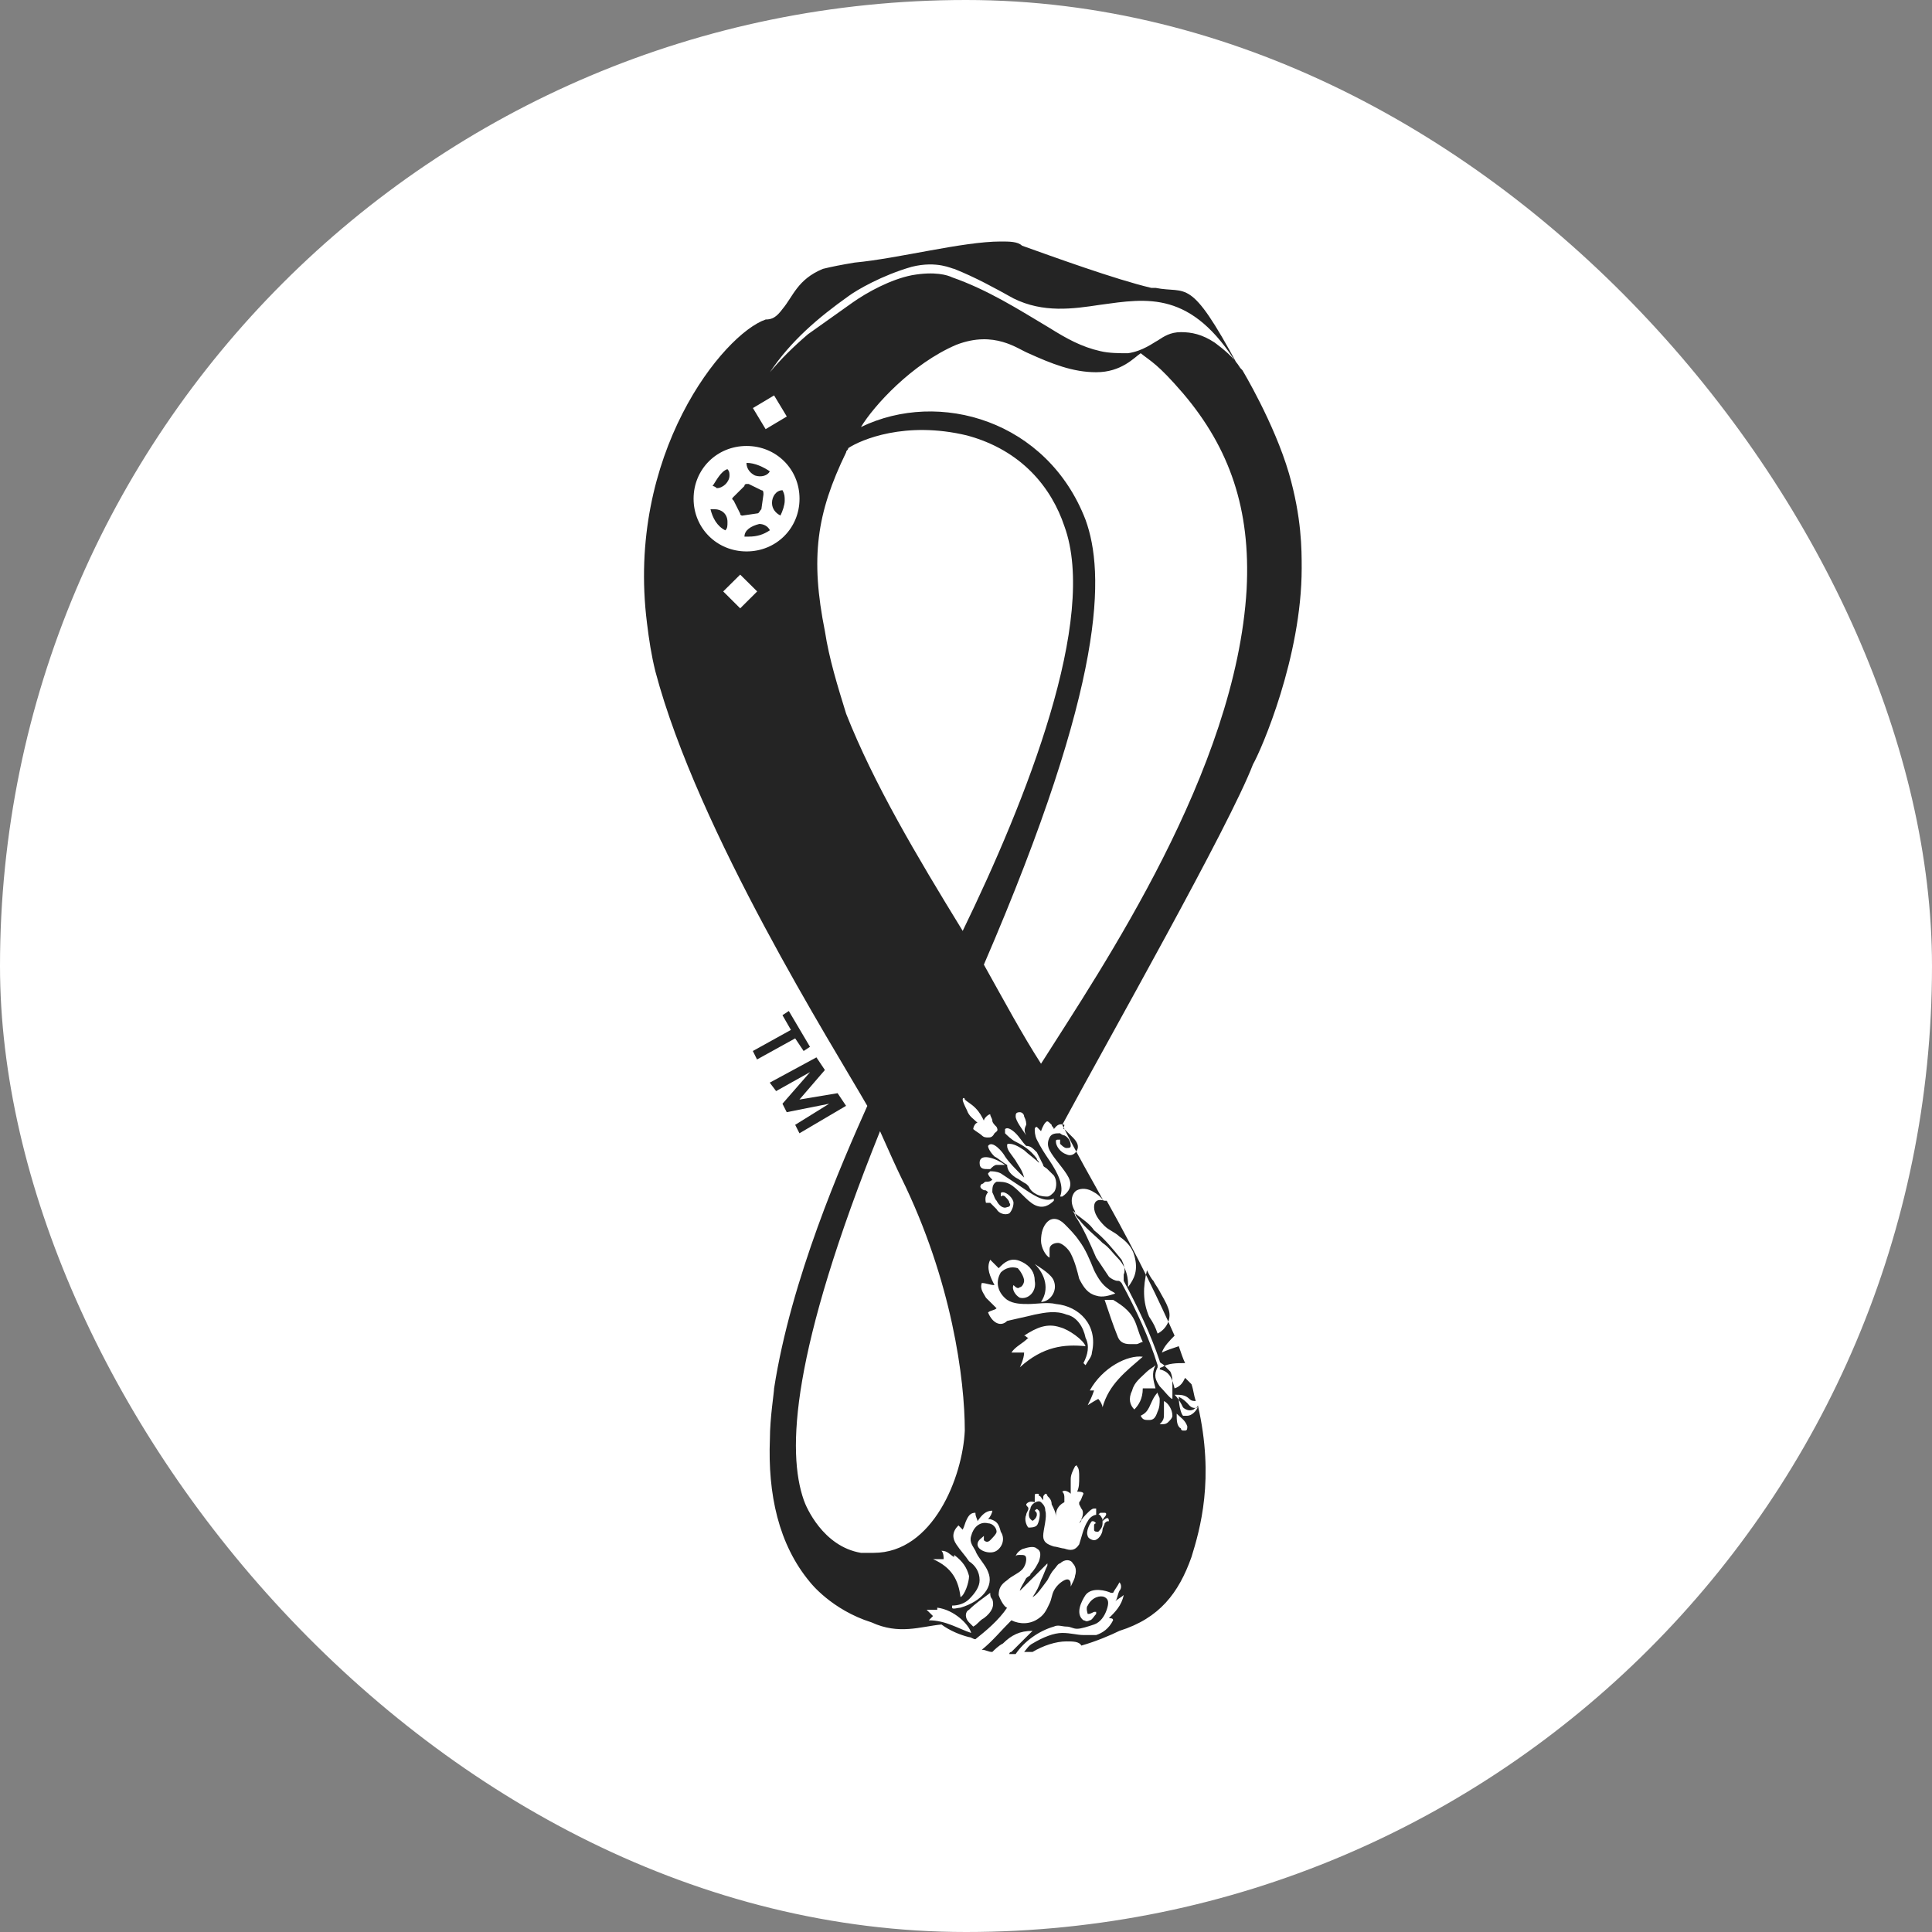 <svg width="24" height="24" viewBox="0 0 24 24" fill="none" xmlns="http://www.w3.org/2000/svg">
<rect x="0" y="0" width="24" height="24" fill="#808080" stroke="none"/>
<g id="Frame">
<rect width="24" height="24" rx="12" fill="white"/>
<g id="Group">
<path id="Vector" d="M8.879 6.326C8.852 6.326 8.852 6.326 8.826 6.326C8.852 6.431 8.905 6.536 9.01 6.588C9.037 6.562 9.037 6.536 9.037 6.483C9.037 6.379 8.958 6.326 8.879 6.326Z" fill="#242424"/>
<path id="Vector_2" d="M8.852 6.038C8.878 6.038 8.904 6.064 8.904 6.064C8.983 6.064 9.062 5.985 9.062 5.907C9.062 5.88 9.062 5.854 9.036 5.828C8.957 5.854 8.904 5.959 8.852 6.038Z" fill="#242424"/>
<path id="Vector_3" d="M16.17 7.059C16.17 6.824 16.17 6.431 16.012 5.881C15.828 5.252 15.433 4.598 15.433 4.598L15.407 4.571C15.328 4.44 15.196 4.336 15.091 4.257C14.933 4.152 14.801 4.126 14.67 4.126C14.538 4.126 14.459 4.179 14.38 4.231C14.328 4.257 14.196 4.362 14.012 4.388C13.906 4.388 13.775 4.388 13.669 4.362C13.433 4.309 13.248 4.205 13.038 4.074C12.643 3.838 12.274 3.602 11.827 3.445C11.774 3.419 11.617 3.367 11.327 3.419C11.064 3.471 10.774 3.629 10.59 3.759C10.406 3.89 10.222 4.021 10.037 4.152C9.853 4.309 9.695 4.467 9.564 4.624C9.827 4.231 10.169 3.943 10.537 3.681C10.643 3.602 10.959 3.419 11.327 3.314C11.643 3.236 11.827 3.34 11.853 3.34C12.117 3.445 12.354 3.576 12.59 3.707C12.959 3.89 13.327 3.838 13.669 3.786C14.248 3.707 14.801 3.602 15.38 4.545C14.775 3.419 14.749 3.655 14.354 3.576C14.328 3.576 14.328 3.576 14.301 3.576C13.854 3.471 13.064 3.183 12.696 3.052C12.643 3 12.538 3 12.432 3C11.959 3 11.169 3.21 10.616 3.262C10.458 3.288 10.327 3.314 10.222 3.34C9.906 3.471 9.853 3.681 9.721 3.838C9.643 3.943 9.59 3.969 9.511 3.969C8.984 4.152 7.774 5.645 8.037 7.74C8.063 7.95 8.09 8.133 8.142 8.343C8.669 10.333 10.353 13.004 10.774 13.738C10.458 14.445 9.827 15.885 9.616 17.247C9.616 17.299 9.564 17.614 9.564 17.875C9.537 18.556 9.669 19.185 10.064 19.656C10.064 19.656 10.327 19.997 10.827 20.154C11.169 20.311 11.432 20.206 11.695 20.18C11.801 20.259 11.932 20.311 12.038 20.337C12.064 20.337 12.09 20.363 12.117 20.363C12.248 20.259 12.406 20.128 12.511 19.971C12.485 19.971 12.432 19.892 12.406 19.814C12.406 19.735 12.432 19.683 12.511 19.63C12.564 19.578 12.643 19.552 12.696 19.499C12.722 19.473 12.748 19.421 12.748 19.368C12.748 19.316 12.722 19.316 12.669 19.316C12.643 19.316 12.617 19.316 12.617 19.342C12.617 19.29 12.696 19.237 12.722 19.237C12.801 19.211 12.854 19.211 12.88 19.237C12.932 19.264 12.932 19.316 12.906 19.395C12.88 19.447 12.854 19.499 12.801 19.552C12.801 19.578 12.775 19.578 12.748 19.604C12.722 19.656 12.669 19.735 12.669 19.761L12.696 19.735C12.801 19.63 12.88 19.552 12.985 19.447C12.985 19.447 12.985 19.447 13.011 19.421C13.011 19.447 13.011 19.447 13.011 19.447C12.985 19.499 12.959 19.578 12.932 19.63C12.906 19.709 12.88 19.761 12.827 19.84C12.88 19.814 12.932 19.735 13.011 19.63C13.038 19.578 13.064 19.526 13.091 19.499C13.117 19.473 13.143 19.421 13.169 19.421C13.222 19.368 13.301 19.368 13.327 19.421C13.354 19.447 13.38 19.499 13.354 19.578C13.354 19.604 13.327 19.656 13.301 19.709C13.301 19.683 13.301 19.683 13.301 19.683C13.301 19.63 13.275 19.604 13.222 19.63C13.169 19.656 13.117 19.709 13.091 19.761C13.064 19.814 13.064 19.866 13.038 19.918C13.011 19.971 12.985 20.049 12.906 20.102C12.801 20.18 12.669 20.18 12.564 20.128C12.432 20.259 12.327 20.39 12.196 20.494C12.248 20.494 12.274 20.521 12.327 20.521C12.354 20.494 12.406 20.442 12.459 20.416C12.564 20.311 12.669 20.259 12.827 20.259C12.801 20.285 12.775 20.311 12.748 20.337C12.722 20.363 12.696 20.39 12.669 20.416C12.643 20.442 12.59 20.494 12.564 20.521C12.564 20.521 12.538 20.521 12.538 20.547C12.564 20.547 12.59 20.547 12.617 20.547C12.722 20.39 12.906 20.259 13.091 20.206C13.143 20.18 13.196 20.206 13.248 20.206C13.301 20.206 13.327 20.233 13.38 20.233C13.433 20.233 13.512 20.206 13.591 20.18C13.669 20.154 13.722 20.075 13.748 19.997C13.775 19.918 13.775 19.866 13.722 19.84C13.669 19.814 13.564 19.84 13.512 19.945C13.485 19.971 13.512 20.049 13.512 20.049C13.538 20.049 13.538 20.049 13.591 20.023C13.591 20.023 13.591 20.023 13.617 20.023V20.049C13.591 20.075 13.564 20.128 13.538 20.128C13.485 20.154 13.485 20.128 13.459 20.128C13.354 20.049 13.433 19.892 13.485 19.814C13.564 19.709 13.748 19.761 13.801 19.787C13.801 19.787 13.801 19.787 13.827 19.787C13.854 19.735 13.88 19.709 13.906 19.656C13.933 19.683 13.933 19.735 13.906 19.761C13.88 19.814 13.88 19.866 13.854 19.892C13.88 19.866 13.933 19.84 13.959 19.814C13.933 19.945 13.854 20.023 13.775 20.102C13.801 20.102 13.827 20.102 13.827 20.128C13.775 20.233 13.696 20.285 13.617 20.311C13.564 20.311 13.512 20.311 13.459 20.311C13.38 20.311 13.301 20.285 13.196 20.285C13.091 20.285 12.959 20.337 12.827 20.416C12.775 20.442 12.748 20.494 12.722 20.521H12.748C12.775 20.521 12.801 20.521 12.827 20.521C12.959 20.442 13.117 20.39 13.248 20.39C13.327 20.39 13.406 20.39 13.433 20.442C13.617 20.39 13.801 20.311 13.906 20.259C14.406 20.102 14.643 19.787 14.801 19.342C14.906 19.002 15.091 18.373 14.88 17.456C14.88 17.483 14.854 17.483 14.828 17.509C14.775 17.535 14.722 17.509 14.696 17.483C14.67 17.43 14.643 17.378 14.591 17.326C14.67 17.326 14.722 17.326 14.775 17.378C14.801 17.404 14.828 17.404 14.854 17.404C14.828 17.326 14.828 17.273 14.801 17.195C14.775 17.168 14.749 17.142 14.722 17.116C14.696 17.168 14.67 17.221 14.591 17.247C14.564 17.142 14.538 17.038 14.406 17.011C14.406 17.011 14.406 16.985 14.433 16.985C14.512 16.933 14.617 16.933 14.722 16.933C14.696 16.88 14.67 16.802 14.643 16.723C14.564 16.749 14.485 16.776 14.433 16.802C14.459 16.723 14.538 16.645 14.591 16.592C14.406 16.173 14.143 15.623 13.748 14.916C13.722 14.916 13.722 14.916 13.722 14.916C13.643 14.89 13.591 14.916 13.591 14.995C13.591 15.073 13.643 15.152 13.722 15.23C13.775 15.283 13.854 15.309 13.906 15.361C13.985 15.414 14.064 15.492 14.091 15.597C14.143 15.78 14.091 15.885 14.012 15.99C14.012 15.99 14.038 15.78 13.88 15.623C13.827 15.571 13.775 15.492 13.696 15.44C13.591 15.335 13.485 15.257 13.406 15.152C13.38 15.126 13.354 15.1 13.354 15.047C13.275 14.916 13.327 14.811 13.38 14.785C13.433 14.759 13.512 14.759 13.591 14.811C13.643 14.838 13.696 14.89 13.722 14.942C13.564 14.654 13.38 14.34 13.196 13.973C13.775 12.9 15.275 10.254 15.565 9.495C15.67 9.312 16.17 8.159 16.17 7.059ZM9.616 4.912L9.774 5.174L9.511 5.331L9.353 5.069L9.616 4.912ZM9.195 7.557L8.984 7.347L9.195 7.138L9.406 7.347L9.195 7.557ZM9.274 6.85C8.906 6.85 8.616 6.562 8.616 6.195C8.616 5.828 8.906 5.54 9.274 5.54C9.643 5.54 9.932 5.828 9.932 6.195C9.932 6.562 9.643 6.85 9.274 6.85ZM14.643 17.352C14.696 17.378 14.722 17.404 14.749 17.43C14.775 17.456 14.801 17.509 14.88 17.483C14.854 17.535 14.801 17.587 14.749 17.587C14.722 17.587 14.722 17.587 14.696 17.587C14.67 17.561 14.643 17.456 14.643 17.352ZM14.617 17.561C14.67 17.614 14.722 17.64 14.749 17.718C14.749 17.745 14.749 17.771 14.722 17.771H14.696C14.696 17.771 14.67 17.771 14.67 17.745C14.617 17.718 14.617 17.64 14.617 17.561ZM10.511 8.866C10.406 8.526 10.3 8.185 10.248 7.845C10.064 6.928 10.143 6.378 10.511 5.619C10.511 5.593 10.537 5.593 10.537 5.567C10.695 5.462 11.248 5.226 12.011 5.409C12.696 5.593 13.064 6.064 13.222 6.536C13.643 7.688 12.748 9.94 11.959 11.564C11.38 10.621 10.853 9.731 10.511 8.866ZM12.617 14.418C12.564 14.34 12.511 14.288 12.511 14.235C12.511 14.209 12.511 14.209 12.538 14.209C12.59 14.209 12.643 14.235 12.722 14.288C12.775 14.34 12.854 14.392 12.906 14.445C12.906 14.418 12.88 14.418 12.88 14.392C12.801 14.288 12.722 14.235 12.617 14.183C12.564 14.157 12.511 14.104 12.485 14.078C12.485 14.052 12.485 14.026 12.485 14.026C12.511 13.999 12.564 14.026 12.617 14.078C12.669 14.13 12.696 14.183 12.748 14.235C12.801 14.235 12.827 14.261 12.88 14.314C12.906 14.366 12.932 14.418 12.959 14.471C12.959 14.497 12.985 14.497 13.011 14.523C13.038 14.55 13.064 14.576 13.091 14.602C13.143 14.68 13.117 14.785 13.091 14.811C13.064 14.838 13.038 14.864 13.011 14.864C12.985 14.864 12.932 14.864 12.88 14.838C12.827 14.811 12.801 14.785 12.775 14.733L12.748 14.707C12.696 14.68 12.669 14.654 12.617 14.628C12.538 14.576 12.511 14.523 12.511 14.471C12.459 14.445 12.406 14.392 12.354 14.366C12.301 14.314 12.274 14.261 12.274 14.235C12.327 14.157 12.459 14.314 12.485 14.366C12.538 14.445 12.617 14.523 12.696 14.602L12.722 14.628C12.696 14.523 12.643 14.471 12.617 14.418ZM12.748 14.104C12.696 14.026 12.617 13.921 12.617 13.869C12.617 13.842 12.617 13.816 12.669 13.816C12.696 13.816 12.722 13.842 12.722 13.869C12.748 13.921 12.748 13.947 12.748 13.973C12.722 14.026 12.722 14.052 12.748 14.104ZM13.617 16.095C13.512 16.069 13.459 15.99 13.406 15.885C13.38 15.78 13.354 15.676 13.301 15.571C13.275 15.518 13.196 15.44 13.143 15.44C13.091 15.44 13.038 15.466 13.038 15.518C13.038 15.545 13.038 15.571 13.038 15.623C12.985 15.597 12.932 15.492 12.932 15.414C12.932 15.309 12.959 15.23 13.011 15.178C13.064 15.126 13.143 15.126 13.222 15.204C13.275 15.257 13.354 15.335 13.406 15.414C13.485 15.518 13.538 15.649 13.591 15.78C13.643 15.885 13.696 15.964 13.775 16.016C13.801 16.042 13.827 16.042 13.854 16.069C13.775 16.095 13.696 16.121 13.617 16.095ZM14.117 16.461C14.143 16.54 14.17 16.618 14.196 16.671C14.17 16.671 14.143 16.697 14.117 16.697C14.091 16.697 14.064 16.697 14.038 16.697C13.959 16.697 13.906 16.671 13.88 16.592C13.827 16.461 13.775 16.304 13.722 16.147C13.775 16.147 13.801 16.147 13.827 16.147C13.959 16.226 14.064 16.304 14.117 16.461ZM12.854 15.702C12.932 15.754 13.064 15.833 13.091 15.911C13.143 16.042 13.038 16.173 12.932 16.173C13.038 16.016 12.985 15.833 12.854 15.702ZM12.38 14.916C12.406 14.969 12.459 15.021 12.511 14.995C12.538 14.995 12.564 14.969 12.538 14.942C12.538 14.916 12.511 14.89 12.485 14.864C12.459 14.838 12.432 14.864 12.432 14.864C12.432 14.811 12.432 14.811 12.459 14.811C12.511 14.811 12.59 14.89 12.59 14.942C12.59 14.995 12.564 15.047 12.538 15.073C12.485 15.1 12.406 15.073 12.38 15.021C12.354 14.995 12.327 14.969 12.301 14.942C12.274 14.942 12.248 14.942 12.248 14.942C12.248 14.942 12.222 14.864 12.274 14.811C12.248 14.785 12.248 14.785 12.222 14.785C12.169 14.759 12.169 14.733 12.196 14.707C12.222 14.707 12.222 14.68 12.248 14.68C12.274 14.68 12.301 14.68 12.327 14.654C12.301 14.628 12.274 14.602 12.274 14.576L12.301 14.55C12.327 14.55 12.38 14.55 12.432 14.576C12.511 14.628 12.59 14.68 12.669 14.733C12.827 14.838 12.959 14.942 13.091 14.89V14.916C13.038 14.969 12.959 15.021 12.854 14.969C12.748 14.916 12.643 14.759 12.538 14.707C12.485 14.68 12.432 14.68 12.38 14.68C12.327 14.707 12.327 14.759 12.327 14.811C12.354 14.864 12.354 14.89 12.38 14.916ZM12.169 14.445C12.169 14.314 12.38 14.392 12.485 14.471C12.459 14.471 12.406 14.471 12.38 14.471C12.354 14.471 12.327 14.497 12.301 14.523H12.274C12.222 14.523 12.169 14.523 12.169 14.445ZM12.354 14.078C12.327 14.078 12.327 14.078 12.301 14.052C12.327 14.078 12.327 14.078 12.354 14.078C12.327 14.13 12.301 14.13 12.274 14.13C12.248 14.13 12.222 14.13 12.196 14.104C12.169 14.078 12.117 14.052 12.09 14.026C12.09 13.999 12.117 13.947 12.143 13.947C12.09 13.895 12.038 13.869 12.011 13.79C11.985 13.738 11.959 13.685 11.959 13.659C11.959 13.633 11.985 13.633 11.985 13.659C12.011 13.685 12.064 13.711 12.117 13.764C12.169 13.816 12.196 13.869 12.222 13.921C12.222 13.895 12.274 13.842 12.301 13.842C12.301 13.869 12.327 13.895 12.327 13.921C12.327 13.947 12.354 13.973 12.38 13.999C12.406 14.052 12.38 14.052 12.354 14.078ZM10.853 19.29C10.801 19.29 10.748 19.29 10.695 19.29C10.222 19.211 10.011 18.714 9.985 18.635C9.774 18.033 9.827 16.802 10.932 14.052C11.037 14.288 11.143 14.523 11.195 14.628C11.827 15.911 11.985 17.142 11.985 17.771C11.959 18.347 11.59 19.29 10.853 19.29ZM11.695 19.264C11.774 19.264 11.801 19.316 11.853 19.342V19.316C11.959 19.395 12.011 19.473 12.038 19.578C12.038 19.656 11.985 19.814 11.932 19.84C11.906 19.63 11.827 19.473 11.59 19.368C11.59 19.368 11.669 19.368 11.722 19.368C11.722 19.342 11.722 19.29 11.695 19.264ZM11.538 20.128C11.564 20.102 11.564 20.102 11.59 20.075C11.564 20.049 11.511 19.997 11.511 19.997C11.564 19.997 11.59 19.997 11.643 19.997V19.971C11.853 19.997 12.038 20.18 12.064 20.285C11.906 20.233 11.748 20.128 11.538 20.128ZM12.222 20.102C12.169 20.128 12.143 20.18 12.09 20.206C12.09 20.206 12.064 20.18 12.038 20.154C11.985 20.102 11.985 20.023 12.038 19.997C12.117 19.918 12.196 19.866 12.301 19.787C12.301 19.814 12.301 19.84 12.327 19.866C12.354 19.945 12.327 20.023 12.222 20.102ZM12.38 19.264C12.301 19.316 12.143 19.264 12.143 19.185C12.143 19.133 12.196 19.106 12.222 19.08C12.222 19.106 12.222 19.133 12.222 19.133C12.248 19.159 12.274 19.159 12.301 19.133C12.327 19.106 12.38 19.054 12.38 19.028C12.38 18.976 12.327 18.923 12.274 18.923C12.169 18.897 12.09 18.976 12.064 19.08C12.038 19.159 12.09 19.211 12.117 19.264C12.143 19.342 12.248 19.447 12.274 19.526C12.354 19.709 12.196 19.892 11.932 19.971C11.906 19.971 11.827 19.997 11.827 19.971V19.945C11.906 19.945 11.985 19.918 12.038 19.866C12.117 19.787 12.169 19.709 12.169 19.63C12.169 19.526 12.117 19.447 12.038 19.395C11.985 19.316 11.932 19.264 11.88 19.185C11.827 19.106 11.827 19.028 11.906 18.949C11.932 18.976 11.932 18.976 11.959 19.002C11.985 18.949 11.985 18.923 12.011 18.871C12.038 18.818 12.064 18.792 12.117 18.792C12.117 18.845 12.143 18.871 12.143 18.897C12.196 18.818 12.248 18.766 12.327 18.766C12.327 18.792 12.301 18.845 12.274 18.871C12.274 18.871 12.274 18.871 12.301 18.871C12.38 18.897 12.406 18.923 12.432 19.028C12.485 19.106 12.459 19.211 12.38 19.264ZM12.274 16.304C12.301 16.278 12.354 16.278 12.38 16.252C12.327 16.199 12.301 16.173 12.248 16.121C12.222 16.069 12.169 16.016 12.196 15.938C12.248 15.938 12.301 15.964 12.354 15.964C12.301 15.859 12.248 15.754 12.301 15.649C12.327 15.676 12.38 15.728 12.406 15.754L12.432 15.728C12.511 15.649 12.59 15.623 12.696 15.676C12.801 15.728 12.854 15.807 12.854 15.911C12.88 16.042 12.775 16.147 12.669 16.121C12.617 16.095 12.564 16.016 12.59 15.964C12.617 15.99 12.643 16.016 12.669 15.99C12.696 15.99 12.722 15.938 12.722 15.911C12.722 15.859 12.669 15.78 12.643 15.754C12.564 15.728 12.485 15.754 12.432 15.807C12.354 15.938 12.406 16.069 12.511 16.147C12.59 16.199 12.696 16.199 12.775 16.199C12.88 16.199 13.011 16.173 13.117 16.199C13.406 16.226 13.643 16.461 13.564 16.802C13.564 16.854 13.512 16.907 13.485 16.959L13.459 16.933C13.512 16.828 13.538 16.723 13.485 16.618C13.459 16.488 13.38 16.357 13.248 16.33C13.117 16.278 12.985 16.304 12.854 16.33C12.748 16.357 12.617 16.383 12.511 16.409C12.432 16.488 12.327 16.435 12.274 16.304ZM12.669 16.985C12.669 16.985 12.722 16.88 12.722 16.802C12.669 16.802 12.617 16.802 12.564 16.802C12.617 16.723 12.696 16.697 12.775 16.618C12.748 16.618 12.748 16.592 12.722 16.592C12.88 16.488 13.011 16.435 13.169 16.488C13.275 16.514 13.459 16.645 13.485 16.723C13.222 16.697 12.959 16.723 12.669 16.985ZM13.775 18.897C13.748 18.897 13.748 18.897 13.722 18.923C13.722 18.949 13.696 18.976 13.696 19.002C13.696 19.054 13.643 19.133 13.591 19.133C13.564 19.133 13.512 19.106 13.512 19.08C13.485 19.028 13.538 18.923 13.564 18.897C13.591 18.897 13.591 18.897 13.617 18.923C13.591 18.923 13.591 18.949 13.591 18.949C13.591 18.976 13.591 19.002 13.591 19.002C13.591 19.028 13.617 19.028 13.643 19.028C13.669 19.002 13.696 18.976 13.696 18.923C13.696 18.897 13.696 18.871 13.696 18.871C13.669 18.818 13.643 18.792 13.617 18.818C13.591 18.818 13.538 18.845 13.512 18.897C13.459 18.976 13.433 19.106 13.406 19.185C13.354 19.264 13.301 19.264 13.222 19.237C13.196 19.237 13.117 19.211 13.091 19.211C13.011 19.185 12.959 19.159 12.959 19.08C12.959 19.002 13.011 18.845 12.985 18.766C12.985 18.714 12.959 18.687 12.932 18.661C12.906 18.635 12.854 18.661 12.827 18.687C12.827 18.687 12.801 18.714 12.801 18.74C12.775 18.792 12.775 18.845 12.801 18.871C12.827 18.897 12.827 18.897 12.854 18.871C12.88 18.845 12.88 18.818 12.88 18.818C12.88 18.792 12.88 18.792 12.854 18.766C12.88 18.74 12.88 18.74 12.906 18.766C12.932 18.792 12.906 18.923 12.88 18.949C12.854 18.976 12.801 18.976 12.775 18.976C12.748 18.949 12.722 18.871 12.748 18.818C12.748 18.792 12.775 18.766 12.775 18.74C12.775 18.714 12.748 18.714 12.748 18.687C12.748 18.687 12.775 18.635 12.854 18.661C12.854 18.635 12.854 18.635 12.854 18.609C12.854 18.556 12.854 18.556 12.88 18.556C12.906 18.556 12.906 18.556 12.906 18.583C12.932 18.583 12.932 18.609 12.959 18.635V18.609C12.959 18.583 12.959 18.583 12.985 18.556C12.985 18.556 13.011 18.556 13.011 18.583C13.038 18.609 13.064 18.635 13.064 18.687C13.091 18.74 13.117 18.792 13.117 18.845V18.818C13.117 18.74 13.169 18.687 13.222 18.661C13.222 18.635 13.222 18.609 13.222 18.609C13.222 18.583 13.222 18.556 13.196 18.53C13.222 18.504 13.275 18.53 13.301 18.556C13.301 18.504 13.301 18.452 13.301 18.373C13.301 18.321 13.327 18.268 13.354 18.216C13.354 18.216 13.38 18.19 13.38 18.216C13.406 18.242 13.406 18.295 13.406 18.347C13.406 18.425 13.406 18.478 13.38 18.53C13.406 18.53 13.459 18.53 13.459 18.556C13.433 18.609 13.433 18.635 13.406 18.661V18.687L13.433 18.74C13.459 18.766 13.459 18.818 13.433 18.871C13.433 18.897 13.433 18.897 13.406 18.923C13.433 18.871 13.485 18.818 13.512 18.792C13.538 18.766 13.564 18.74 13.591 18.74C13.591 18.74 13.591 18.74 13.617 18.74C13.617 18.766 13.617 18.766 13.617 18.792C13.617 18.792 13.617 18.792 13.617 18.818C13.643 18.818 13.669 18.792 13.669 18.792C13.696 18.792 13.696 18.792 13.722 18.792C13.748 18.792 13.748 18.818 13.722 18.845C13.722 18.845 13.696 18.871 13.696 18.897C13.748 18.845 13.775 18.845 13.775 18.897ZM13.696 17.483C13.696 17.456 13.669 17.404 13.643 17.378C13.591 17.404 13.512 17.456 13.512 17.456C13.538 17.404 13.564 17.352 13.591 17.273C13.564 17.273 13.564 17.273 13.538 17.273C13.696 16.985 14.012 16.828 14.196 16.854C13.985 17.038 13.775 17.195 13.696 17.483ZM14.091 17.509C14.038 17.456 14.012 17.378 14.064 17.273C14.091 17.168 14.17 17.116 14.248 17.038C14.275 17.011 14.328 16.985 14.354 16.959C14.301 17.064 14.328 17.142 14.354 17.247C14.301 17.247 14.248 17.247 14.196 17.247C14.196 17.378 14.143 17.456 14.091 17.509ZM14.275 17.64C14.222 17.64 14.196 17.64 14.17 17.587C14.222 17.561 14.248 17.535 14.275 17.483C14.301 17.43 14.328 17.352 14.38 17.299C14.38 17.326 14.406 17.352 14.406 17.378C14.406 17.43 14.406 17.483 14.38 17.535C14.354 17.614 14.328 17.64 14.275 17.64ZM14.512 17.666C14.485 17.692 14.459 17.692 14.433 17.692H14.406C14.459 17.64 14.459 17.614 14.459 17.561C14.459 17.509 14.459 17.456 14.459 17.404C14.512 17.43 14.564 17.509 14.564 17.587C14.564 17.614 14.538 17.64 14.512 17.666ZM14.248 15.78C14.275 15.833 14.301 15.885 14.328 15.911C14.354 15.964 14.38 15.99 14.406 16.042C14.433 16.095 14.485 16.173 14.512 16.252C14.564 16.383 14.485 16.514 14.38 16.566C14.354 16.488 14.328 16.435 14.275 16.357C14.196 16.173 14.196 15.99 14.248 15.78ZM13.591 15.283C13.722 15.387 13.827 15.518 13.933 15.649C13.959 15.702 13.985 15.78 13.959 15.833C13.959 15.859 13.959 15.885 13.959 15.911C14.143 16.252 14.301 16.592 14.406 16.907C14.406 16.933 14.433 16.933 14.459 16.959C14.485 16.985 14.512 17.011 14.538 17.038C14.564 17.09 14.564 17.142 14.564 17.195C14.564 17.247 14.564 17.326 14.564 17.378C14.538 17.378 14.459 17.273 14.406 17.221C14.354 17.142 14.328 17.09 14.38 16.985V16.959C14.275 16.618 14.117 16.278 13.933 15.938C13.906 15.911 13.906 15.911 13.88 15.911C13.854 15.911 13.801 15.885 13.775 15.859C13.722 15.78 13.669 15.702 13.617 15.623C13.538 15.44 13.459 15.257 13.354 15.1C13.354 15.1 13.354 15.073 13.327 15.047C13.354 15.047 13.354 15.073 13.354 15.073C13.459 15.152 13.538 15.204 13.591 15.283ZM13.327 14.13C13.38 14.183 13.406 14.235 13.38 14.288C13.354 14.34 13.301 14.366 13.248 14.34C13.169 14.314 13.117 14.235 13.117 14.183C13.117 14.157 13.117 14.157 13.169 14.157C13.169 14.183 13.169 14.209 13.169 14.209C13.196 14.235 13.222 14.261 13.248 14.261C13.275 14.261 13.301 14.261 13.301 14.235C13.301 14.183 13.275 14.13 13.222 14.104C13.196 14.104 13.169 14.078 13.169 14.078C13.117 14.078 13.064 14.078 13.038 14.13C13.011 14.183 13.011 14.235 13.038 14.288C13.091 14.392 13.222 14.523 13.275 14.628C13.327 14.733 13.275 14.811 13.196 14.864C13.196 14.864 13.196 14.864 13.169 14.864C13.222 14.733 13.143 14.576 13.038 14.418C12.985 14.34 12.932 14.261 12.88 14.157C12.854 14.104 12.854 14.052 12.854 14.026C12.854 14.026 12.854 13.999 12.88 13.999C12.906 14.026 12.932 14.052 12.932 14.052C12.959 13.973 12.985 13.947 12.985 13.947C13.011 13.921 13.011 13.921 13.064 13.973C13.064 13.999 13.091 13.999 13.091 14.026C13.117 13.999 13.143 13.947 13.222 13.973C13.222 13.999 13.196 14.026 13.222 14.026C13.275 14.078 13.301 14.104 13.327 14.13ZM15.486 7.321C15.354 9.574 13.696 12.009 12.932 13.214C12.696 12.847 12.485 12.454 12.222 11.983C13.748 8.447 13.722 7.112 13.485 6.457C13.011 5.226 11.669 4.833 10.695 5.305C10.853 5.043 11.327 4.519 11.88 4.283C12.354 4.1 12.643 4.336 12.775 4.388C13.064 4.519 13.327 4.624 13.617 4.624C13.933 4.624 14.091 4.44 14.17 4.388C14.301 4.493 14.38 4.519 14.696 4.886C15.275 5.567 15.538 6.326 15.486 7.321Z" fill="#242424"/>
<path id="Vector_4" d="M9.458 6.326L9.484 6.143C9.484 6.116 9.484 6.09 9.458 6.09L9.3 6.012H9.273C9.273 6.012 9.247 6.012 9.247 6.038L9.115 6.169C9.089 6.195 9.089 6.195 9.115 6.221L9.194 6.378C9.194 6.405 9.221 6.405 9.221 6.405L9.405 6.378C9.431 6.378 9.431 6.352 9.458 6.326Z" fill="#242424"/>
<path id="Vector_5" d="M9.273 5.75C9.273 5.829 9.326 5.881 9.379 5.907C9.458 5.933 9.537 5.907 9.563 5.855C9.484 5.802 9.379 5.75 9.273 5.75Z" fill="#242424"/>
<path id="Vector_6" d="M9.59 6.247C9.59 6.326 9.642 6.378 9.695 6.404C9.721 6.352 9.748 6.273 9.748 6.221C9.748 6.168 9.748 6.142 9.721 6.09C9.642 6.09 9.59 6.168 9.59 6.247Z" fill="#242424"/>
<path id="Vector_7" d="M9.248 6.666C9.274 6.666 9.274 6.666 9.301 6.666C9.406 6.666 9.485 6.64 9.564 6.587C9.538 6.535 9.485 6.509 9.432 6.509C9.327 6.535 9.248 6.587 9.248 6.666Z" fill="#242424"/>
<path id="Vector_8" d="M9.983 13.056L10.062 13.004L9.799 12.559L9.72 12.611L9.825 12.794L9.352 13.056L9.404 13.161L9.878 12.899L9.983 13.056Z" fill="#242424"/>
<path id="Vector_9" d="M10.142 13.135L9.562 13.449L9.641 13.554L10.063 13.318L9.72 13.711L9.773 13.816L10.3 13.711L9.878 13.973L9.931 14.078L10.51 13.737L10.405 13.58L9.931 13.659L10.247 13.292L10.142 13.135Z" fill="#242424"/>
</g>
</g>
</svg>
